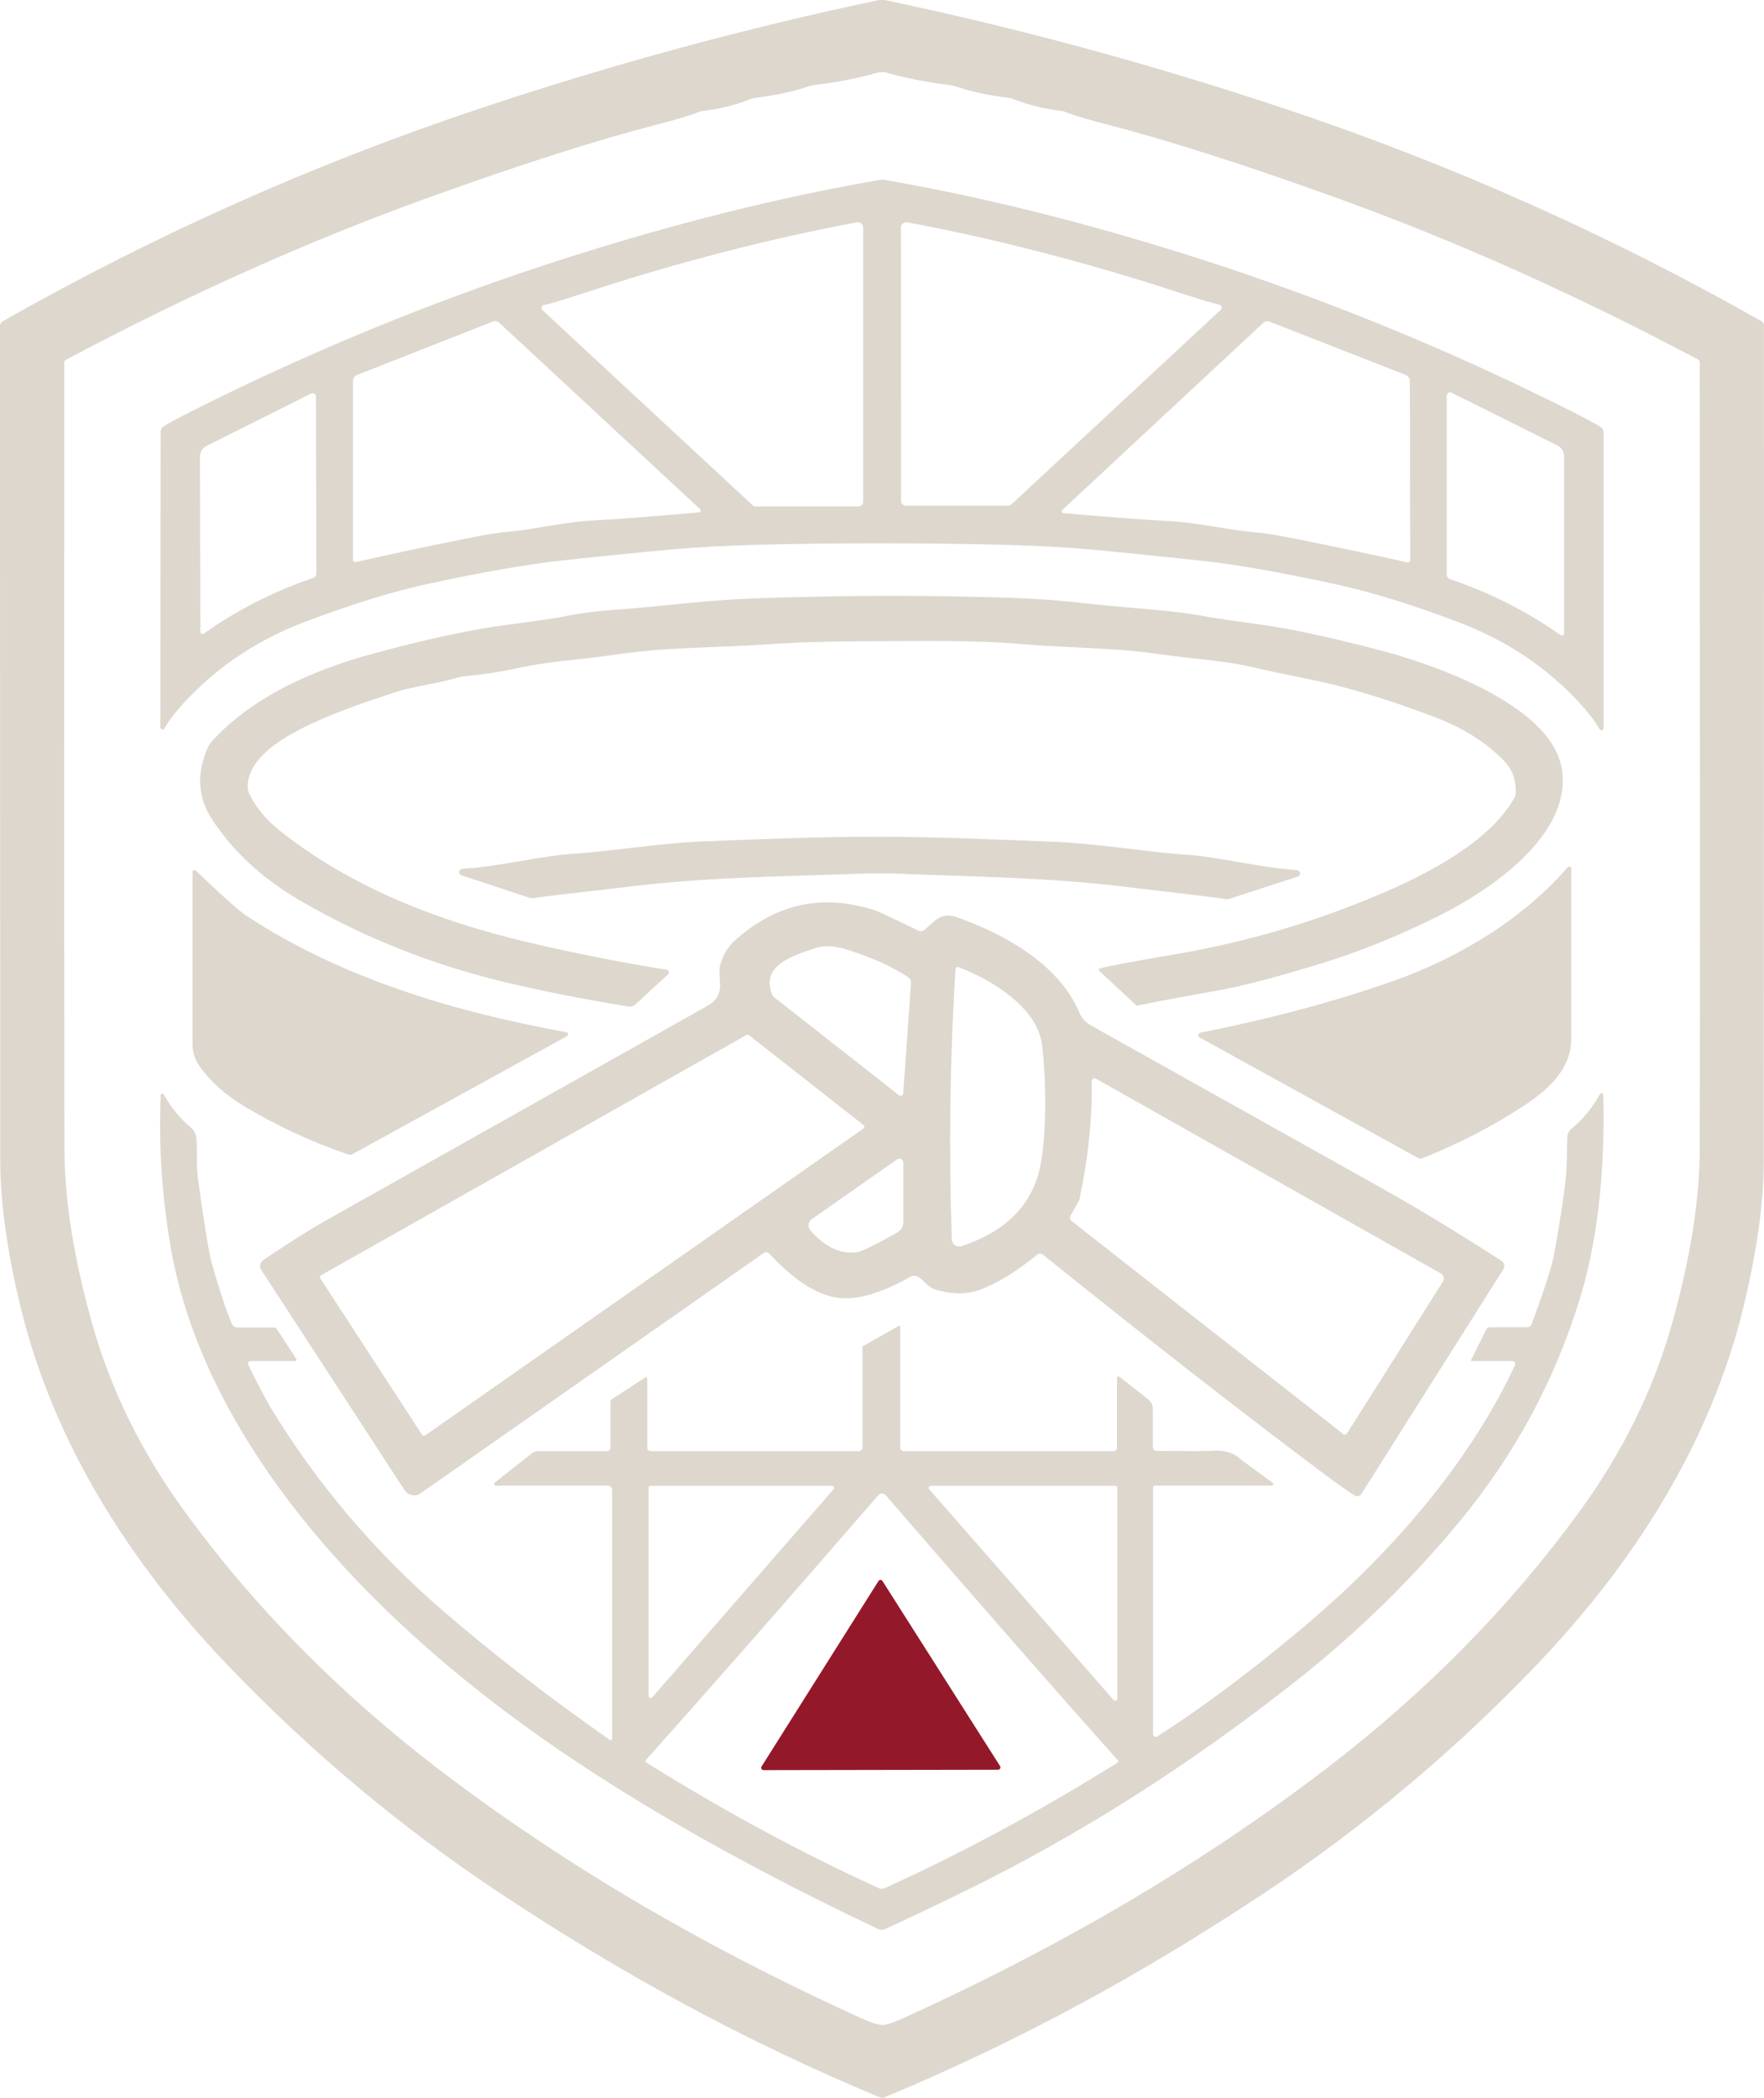 <svg xmlns="http://www.w3.org/2000/svg" fill="none" viewBox="115.92 97.74 268.21 318.94">
<path d="M250.01 97.74C250.27 97.74 250.437 97.747 250.51 97.76C270.843 102.027 291.09 107.527 311.25 114.26C336.41 122.653 360.567 133.42 383.72 146.56C383.841 146.63 383.942 146.729 384.012 146.849C384.082 146.968 384.12 147.103 384.12 147.24C384.133 148.773 384.127 191.027 384.1 274C384.1 280.5 383.06 288.017 380.98 296.55C375.98 317.09 364.4 335.31 349.69 350.71C337.09 363.903 323.26 375.5 308.2 385.5C289.77 397.74 270.86 408.1 250.26 416.65C250.213 416.67 250.14 416.68 250.04 416.68C249.947 416.68 249.877 416.67 249.83 416.65C229.22 408.1 210.31 397.75 191.88 385.51C176.82 375.517 162.987 363.923 150.38 350.73C135.67 335.33 124.09 317.11 119.08 296.57C117 288.043 115.96 280.53 115.96 274.03C115.92 191.057 115.907 148.803 115.92 147.27C115.92 147.133 115.958 146.998 116.028 146.879C116.098 146.759 116.199 146.66 116.32 146.59C139.467 133.443 163.62 122.67 188.78 114.27C208.94 107.537 229.183 102.033 249.51 97.76C249.59 97.747 249.757 97.74 250.01 97.74ZM250.06 405.59C251.1 405.59 253.06 404.65 254.46 404.01C278.16 393.17 299.25 380.667 317.73 366.5C332.757 354.973 345.53 342 356.05 327.58C362.663 318.507 367.383 308.9 370.21 298.76C372.87 289.207 374.25 280.7 374.35 273.24C374.403 269.193 374.41 229.07 374.37 152.87C374.37 152.771 374.343 152.674 374.292 152.589C374.241 152.505 374.168 152.436 374.08 152.39C355.52 142.53 337.233 134.35 319.22 127.85C305.307 122.83 293.64 119.1 284.22 116.66C281.093 115.847 279.05 115.237 278.09 114.83C277.758 114.691 277.408 114.6 277.05 114.56C274.73 114.3 272.43 113.733 270.15 112.86C269.791 112.721 269.415 112.626 269.03 112.58C266.07 112.213 263.463 111.643 261.21 110.87C260.898 110.764 260.576 110.693 260.25 110.66C256.79 110.247 253.54 109.603 250.5 108.73C250.46 108.717 250.3 108.71 250.02 108.71C249.747 108.71 249.59 108.717 249.55 108.73C246.51 109.603 243.26 110.247 239.8 110.66C239.474 110.693 239.152 110.764 238.84 110.87C236.587 111.643 233.98 112.213 231.02 112.58C230.635 112.626 230.259 112.721 229.9 112.86C227.62 113.74 225.32 114.31 223 114.57C222.642 114.61 222.292 114.701 221.96 114.84C221 115.247 218.957 115.857 215.83 116.67C206.41 119.11 194.743 122.843 180.83 127.87C162.817 134.37 144.53 142.553 125.97 152.42C125.882 152.466 125.809 152.535 125.758 152.619C125.707 152.704 125.68 152.801 125.68 152.9C125.66 229.1 125.677 269.223 125.73 273.27C125.83 280.73 127.213 289.237 129.88 298.79C132.707 308.93 137.427 318.533 144.04 327.6C154.567 342.02 167.343 354.993 182.37 366.52C200.857 380.68 221.95 393.177 245.65 404.01C247.05 404.65 249.02 405.59 250.06 405.59Z" fill="#DDD7CE"/>
<path d="M250.06 125.04C250.087 125.04 250.147 125.047 250.24 125.06C263.853 127.4 278.193 130.88 293.26 135.5C314.433 141.987 334.933 150.227 354.76 160.22C357.02 161.36 358.533 162.177 359.3 162.67C359.435 162.756 359.545 162.875 359.622 163.017C359.699 163.158 359.74 163.318 359.74 163.48V208.43C359.741 208.504 359.717 208.575 359.672 208.634C359.627 208.692 359.564 208.734 359.492 208.752C359.421 208.77 359.346 208.765 359.278 208.735C359.211 208.706 359.155 208.655 359.12 208.59C358.28 207.123 356.953 205.463 355.14 203.61C350.333 198.697 344.553 194.953 337.8 192.38C330.787 189.707 324.563 187.777 319.13 186.59C310.73 184.763 303.93 183.567 298.73 183C292.79 182.353 287.063 181.773 281.55 181.26C274.957 180.653 264.45 180.347 250.03 180.34C235.617 180.333 225.11 180.63 218.51 181.23C213.003 181.737 207.28 182.31 201.34 182.95C196.133 183.517 189.33 184.707 180.93 186.52C175.497 187.707 169.273 189.63 162.26 192.29C155.5 194.857 149.717 198.597 144.91 203.51C143.09 205.363 141.76 207.02 140.92 208.48C140.885 208.545 140.829 208.596 140.762 208.625C140.694 208.655 140.619 208.66 140.548 208.642C140.476 208.624 140.413 208.582 140.368 208.524C140.323 208.465 140.299 208.394 140.3 208.32L140.34 163.37C140.341 163.207 140.383 163.047 140.462 162.905C140.541 162.763 140.653 162.645 140.79 162.56C141.557 162.073 143.07 161.26 145.33 160.12C165.163 150.147 185.67 141.927 206.85 135.46C221.923 130.853 236.267 127.387 249.88 125.06C249.973 125.047 250.033 125.04 250.06 125.04ZM247.16 174.01V132.35C247.161 132.229 247.134 132.11 247.084 132C247.033 131.891 246.958 131.794 246.866 131.717C246.773 131.639 246.664 131.583 246.548 131.553C246.431 131.522 246.309 131.518 246.19 131.54C232.63 134.087 218.807 137.67 204.72 142.29C201.487 143.35 199.457 143.96 198.63 144.12C198.547 144.135 198.469 144.173 198.406 144.229C198.344 144.286 198.298 144.36 198.275 144.441C198.252 144.522 198.253 144.609 198.277 144.69C198.3 144.771 198.347 144.844 198.41 144.9L230.36 174.56C230.475 174.669 230.629 174.73 230.79 174.73H246.44C246.631 174.73 246.814 174.654 246.949 174.519C247.084 174.384 247.16 174.201 247.16 174.01ZM252.92 173.9C252.92 174.091 252.996 174.274 253.131 174.409C253.266 174.544 253.449 174.62 253.64 174.62L269.25 174.61C269.411 174.61 269.565 174.549 269.68 174.44L301.53 144.84C301.593 144.784 301.64 144.711 301.663 144.63C301.687 144.549 301.688 144.462 301.665 144.381C301.642 144.3 301.596 144.226 301.534 144.169C301.471 144.113 301.393 144.075 301.31 144.06C300.483 143.9 298.46 143.293 295.24 142.24C281.187 137.64 267.397 134.073 253.87 131.54C253.751 131.518 253.629 131.522 253.512 131.553C253.396 131.583 253.287 131.639 253.194 131.717C253.102 131.794 253.027 131.891 252.976 132C252.926 132.11 252.899 132.229 252.9 132.35L252.92 173.9ZM222.2 175.64C222.255 175.633 222.307 175.611 222.351 175.576C222.394 175.542 222.427 175.496 222.445 175.444C222.463 175.393 222.465 175.337 222.452 175.285C222.439 175.233 222.41 175.186 222.37 175.15L191.82 146.8C191.694 146.683 191.538 146.604 191.37 146.572C191.201 146.54 191.028 146.557 190.87 146.62L170.22 154.74C170.034 154.814 169.874 154.942 169.762 155.108C169.65 155.274 169.59 155.47 169.59 155.67V182.84C169.59 182.894 169.602 182.947 169.626 182.996C169.649 183.044 169.684 183.087 169.726 183.121C169.768 183.154 169.817 183.178 169.87 183.19C169.923 183.202 169.977 183.202 170.03 183.19C174.783 182.103 180.343 180.917 186.71 179.63C189.477 179.077 191.353 178.757 192.34 178.67C197.31 178.26 201.54 177.09 206.46 176.84C209.713 176.673 214.96 176.273 222.2 175.64ZM277.61 175.76C284.87 176.38 290.127 176.773 293.38 176.94C298.31 177.18 302.55 178.35 307.53 178.75C308.517 178.837 310.397 179.153 313.17 179.7C319.55 180.98 325.123 182.16 329.89 183.24C329.943 183.252 329.997 183.252 330.05 183.24C330.103 183.228 330.152 183.204 330.194 183.171C330.236 183.137 330.271 183.094 330.294 183.046C330.318 182.997 330.33 182.944 330.33 182.89L330.28 155.67C330.28 155.47 330.22 155.274 330.108 155.108C329.996 154.942 329.836 154.814 329.65 154.74L308.95 146.64C308.792 146.577 308.619 146.56 308.45 146.592C308.282 146.624 308.126 146.703 308 146.82L277.44 175.27C277.4 175.306 277.371 175.353 277.358 175.405C277.345 175.457 277.347 175.513 277.365 175.564C277.383 175.616 277.416 175.662 277.459 175.697C277.503 175.731 277.555 175.753 277.61 175.76ZM335.89 157.92V185.1C335.891 185.254 335.939 185.404 336.029 185.528C336.119 185.652 336.245 185.744 336.39 185.79C342.423 187.823 348.033 190.66 353.22 194.3C353.269 194.334 353.327 194.354 353.386 194.357C353.446 194.36 353.506 194.347 353.559 194.318C353.613 194.289 353.658 194.247 353.689 194.194C353.721 194.142 353.739 194.081 353.74 194.02V167.12C353.74 166.775 353.644 166.436 353.462 166.143C353.28 165.85 353.019 165.613 352.71 165.46L336.64 157.45C336.56 157.411 336.472 157.393 336.384 157.397C336.295 157.402 336.209 157.429 336.134 157.476C336.059 157.523 335.997 157.588 335.954 157.666C335.911 157.744 335.889 157.831 335.89 157.92ZM163.96 158.04C163.961 157.95 163.939 157.861 163.896 157.782C163.852 157.703 163.79 157.637 163.714 157.589C163.639 157.542 163.553 157.515 163.464 157.512C163.376 157.508 163.288 157.528 163.21 157.57L147.33 165.53C147.024 165.683 146.768 165.919 146.589 166.211C146.411 166.502 146.317 166.838 146.32 167.18L146.38 193.79C146.38 193.85 146.397 193.91 146.428 193.961C146.459 194.013 146.504 194.055 146.558 194.083C146.612 194.111 146.672 194.124 146.732 194.119C146.793 194.115 146.851 194.095 146.9 194.06C152.02 190.453 157.563 187.637 163.53 185.61C163.674 185.563 163.799 185.471 163.887 185.347C163.975 185.223 164.022 185.073 164.02 184.92L163.96 158.04Z" fill="#DDD7CE"/>
<path d="M283.16 244.97C284.7 244.563 288.47 243.853 294.47 242.84C305.83 240.913 316.763 237.64 327.27 233.02C333.72 230.17 342.5 225.5 346.13 219.12C346.294 218.838 346.383 218.518 346.39 218.19C346.417 216.263 345.847 214.697 344.68 213.49C341.96 210.663 338.467 208.437 334.2 206.81C327.073 204.09 320.76 202.173 315.26 201.06C311.267 200.253 308.75 199.723 307.71 199.47C302 198.07 298.5 198.09 291.85 197.14C285.3 196.2 277.7 196.21 272.34 195.74C263.93 195 256.62 195.2 246.34 195.24C241.1 195.253 236.38 195.417 232.18 195.73C226.15 196.17 217.3 196.11 209.98 197.19C203.65 198.13 199.66 198.2 194.28 199.38C191.867 199.913 189.31 200.3 186.61 200.54C186.264 200.567 185.919 200.63 185.58 200.73C182.2 201.75 179.06 202.01 176.18 202.93C171.547 204.417 167.823 205.77 165.01 206.99C160.73 208.86 153.52 212.27 153.58 217.44C153.587 217.783 153.669 218.121 153.82 218.43C154.867 220.523 156.37 222.353 158.33 223.92C169.22 232.62 182.44 237.74 196 240.95C203.14 242.637 210.227 244.04 217.26 245.16C217.339 245.171 217.414 245.205 217.475 245.257C217.536 245.309 217.58 245.378 217.603 245.455C217.626 245.531 217.627 245.613 217.605 245.69C217.583 245.768 217.54 245.837 217.48 245.89L212.5 250.46C212.366 250.582 212.206 250.672 212.033 250.724C211.86 250.776 211.678 250.788 211.5 250.76C204.66 249.66 198.327 248.41 192.5 247.01C181.5 244.363 171.2 240.253 161.6 234.68C155.893 231.373 151.433 227.28 148.22 222.4C145.967 218.98 145.747 215.287 147.56 211.32C147.706 210.996 147.902 210.698 148.14 210.44C154.4 203.55 163.78 199.51 172.77 197.08C180.737 194.92 187.323 193.493 192.53 192.8C197.403 192.153 200.29 191.737 201.19 191.55C203.703 191.017 206.593 190.637 209.86 190.41C216.24 189.97 222.95 189 230.04 188.74C243.827 188.227 257.053 188.19 269.72 188.63C273.673 188.77 277.353 189.04 280.76 189.44C288.17 190.31 293.52 190.35 300.02 191.6C300.5 191.693 303.237 192.09 308.23 192.79C312.09 193.33 317.65 194.523 324.91 196.37C333.09 198.45 351.85 204.7 353.4 214.7C354.97 224.83 342.15 233.29 334.54 237.05C328.38 240.097 322.45 242.49 316.75 244.23C309.843 246.35 304.567 247.727 300.92 248.36C296.313 249.153 292.3 249.907 288.88 250.62C288.843 250.627 288.804 250.625 288.768 250.614C288.732 250.604 288.698 250.585 288.67 250.56L283.06 245.35C283.029 245.323 283.007 245.288 282.995 245.249C282.983 245.21 282.983 245.169 282.993 245.129C283.003 245.09 283.024 245.054 283.054 245.026C283.083 244.998 283.12 244.978 283.16 244.97Z" fill="#DDD7CE"/>
<path d="M249.67 224.95C258.71 224.96 267.65 225.38 276.25 225.72C282.86 225.98 290.5 227.3 296.2 227.67C301.26 228 307.23 229.63 313.13 230.02C313.246 230.031 313.355 230.081 313.44 230.162C313.525 230.243 313.579 230.35 313.594 230.465C313.609 230.58 313.585 230.696 313.524 230.793C313.463 230.891 313.37 230.964 313.26 231L303.04 234.33C302.617 234.467 302.16 234.47 301.73 234.34C301.59 234.293 296.543 233.683 286.59 232.51C274.91 231.13 264.67 231.05 251.75 230.54C251.597 230.533 250.9 230.53 249.66 230.53C248.42 230.53 247.723 230.533 247.57 230.54C234.65 231.01 224.41 231.06 212.73 232.4C202.77 233.547 197.72 234.143 197.58 234.19C197.149 234.317 196.692 234.31 196.27 234.17L186.06 230.81C185.95 230.774 185.857 230.701 185.796 230.603C185.735 230.506 185.71 230.39 185.726 230.275C185.741 230.16 185.795 230.053 185.88 229.972C185.964 229.891 186.074 229.841 186.19 229.83C192.1 229.46 198.07 227.85 203.13 227.53C208.83 227.18 216.48 225.88 223.09 225.64C231.69 225.32 240.63 224.93 249.67 224.95Z" fill="#DDD7CE"/>
<path d="M354.29 229.59C354.332 229.543 354.387 229.511 354.449 229.496C354.51 229.482 354.574 229.486 354.632 229.509C354.691 229.532 354.741 229.572 354.776 229.624C354.812 229.676 354.83 229.737 354.83 229.8C354.817 240.513 354.817 249.08 354.83 255.5C354.85 260.27 351.42 263.35 347.46 265.95C342.847 268.97 337.763 271.593 332.21 273.82C332.097 273.864 331.977 273.883 331.858 273.877C331.738 273.87 331.623 273.837 331.52 273.78L298.33 255.47C298.258 255.433 298.199 255.373 298.162 255.301C298.125 255.228 298.112 255.146 298.124 255.066C298.136 254.985 298.173 254.91 298.23 254.852C298.286 254.794 298.36 254.755 298.44 254.74C309.233 252.593 319.04 249.96 327.86 246.84C337.45 243.44 347.24 237.69 354.29 229.59Z" fill="#DDD7CE"/>
<path d="M145.69 230.1C149.743 233.967 152.293 236.243 153.34 236.93C167.81 246.46 184.91 251.55 202.01 254.66C202.079 254.671 202.143 254.703 202.192 254.752C202.242 254.801 202.274 254.865 202.286 254.934C202.297 255.002 202.286 255.073 202.254 255.135C202.223 255.198 202.172 255.248 202.11 255.28L169.56 273.18C169.45 273.24 169.329 273.276 169.205 273.286C169.081 273.297 168.956 273.281 168.84 273.24C163.213 271.327 157.857 268.83 152.77 265.75C150.083 264.117 147.92 262.153 146.28 259.86C145.571 258.858 145.19 257.66 145.19 256.43V230.31C145.189 230.253 145.205 230.197 145.236 230.15C145.267 230.102 145.312 230.065 145.365 230.042C145.418 230.02 145.478 230.013 145.535 230.024C145.593 230.034 145.647 230.061 145.69 230.1Z" fill="#DDD7CE"/>
<path d="M273.62 288.49C270.24 291.217 267.27 293.017 264.71 293.89C262.797 294.543 260.623 294.517 258.19 293.81C256.94 293.44 256.48 292.37 255.48 291.84C255.306 291.745 255.111 291.696 254.914 291.698C254.716 291.7 254.522 291.752 254.35 291.85C250.93 293.783 247.947 294.863 245.4 295.09C240.58 295.52 236.37 292.04 232.89 288.32C232.783 288.206 232.639 288.135 232.484 288.118C232.33 288.102 232.176 288.141 232.05 288.23L179.88 324.76C179.689 324.893 179.474 324.987 179.247 325.036C179.019 325.085 178.785 325.087 178.557 325.043C178.329 324.999 178.113 324.91 177.921 324.781C177.729 324.651 177.565 324.484 177.44 324.29L155.64 290.81C155.486 290.574 155.43 290.287 155.484 290.011C155.538 289.734 155.698 289.49 155.93 289.33C159.543 286.85 163 284.68 166.3 282.82C183.693 273.033 202.737 262.323 223.43 250.69C224.823 249.91 225.48 248.81 225.4 247.39C225.32 245.943 225.283 245.193 225.29 245.14C225.603 243.313 226.427 241.807 227.76 240.62C233.94 235.127 240.927 233.607 248.72 236.06C249.513 236.313 251.78 237.367 255.52 239.22C255.677 239.297 255.854 239.326 256.028 239.303C256.202 239.28 256.366 239.206 256.5 239.09L258.04 237.74C258.467 237.364 258.987 237.108 259.546 236.999C260.105 236.89 260.683 236.932 261.22 237.12C268.5 239.65 276.93 244.3 280.02 251.66C280.37 252.49 280.989 253.183 281.78 253.63C281.9 253.697 296.67 261.96 326.09 278.42C331.523 281.467 337.56 285.133 344.2 289.42C344.411 289.556 344.559 289.77 344.614 290.013C344.668 290.257 344.623 290.511 344.49 290.72L322.92 324.85C322.811 325.022 322.638 325.144 322.44 325.189C322.241 325.234 322.032 325.198 321.86 325.09C320.613 324.277 319.163 323.253 317.51 322.02C305.05 312.7 290.713 301.523 274.5 288.49C274.375 288.391 274.22 288.337 274.06 288.337C273.9 288.337 273.745 288.391 273.62 288.49ZM253.25 263.97L254.44 247.15C254.452 246.989 254.42 246.828 254.348 246.682C254.276 246.536 254.166 246.411 254.03 246.32C251.643 244.713 248.523 243.307 244.67 242.1C242.75 241.5 241.127 241.433 239.8 241.9C236.48 243.06 231.39 244.51 233.41 249.13C233.436 249.189 233.478 249.241 233.53 249.28L252.62 264.25C252.676 264.294 252.742 264.322 252.813 264.33C252.883 264.339 252.955 264.328 253.019 264.3C253.084 264.271 253.14 264.225 253.18 264.167C253.221 264.109 253.245 264.041 253.25 263.97ZM261.2 245.07C260.353 258.777 260.167 272.477 260.64 286.17C260.647 286.343 260.694 286.513 260.777 286.665C260.861 286.817 260.978 286.948 261.121 287.047C261.263 287.145 261.427 287.21 261.598 287.235C261.77 287.26 261.945 287.244 262.11 287.19C269.01 284.917 273.027 280.747 274.16 274.68C275.05 269.94 275.03 261.85 274.34 256.51C273.61 250.84 266.55 246.62 261.67 244.77C261.619 244.751 261.565 244.745 261.511 244.75C261.458 244.756 261.406 244.774 261.361 244.803C261.315 244.832 261.277 244.872 261.249 244.918C261.221 244.964 261.204 245.016 261.2 245.07ZM180.1 315.87C180.124 315.908 180.156 315.94 180.193 315.965C180.23 315.99 180.272 316.007 180.316 316.016C180.36 316.024 180.405 316.024 180.449 316.014C180.492 316.004 180.534 315.986 180.57 315.96L247.2 269.31C247.242 269.28 247.276 269.241 247.3 269.195C247.324 269.15 247.337 269.099 247.338 269.048C247.339 268.996 247.328 268.945 247.306 268.899C247.284 268.852 247.251 268.811 247.21 268.78L229.79 255.11C229.739 255.071 229.678 255.047 229.614 255.041C229.551 255.036 229.486 255.049 229.43 255.08L164.73 291.62C164.691 291.642 164.657 291.671 164.63 291.706C164.603 291.741 164.583 291.782 164.572 291.824C164.561 291.867 164.559 291.912 164.565 291.956C164.572 292 164.587 292.042 164.61 292.08L180.1 315.87ZM281.91 262.12C282.01 267.687 281.397 273.643 280.07 279.99C280.044 280.123 279.996 280.251 279.93 280.37L278.69 282.55C278.614 282.683 278.588 282.839 278.618 282.99C278.647 283.14 278.73 283.275 278.85 283.37L320.17 315.77C320.211 315.803 320.259 315.827 320.311 315.84C320.362 315.853 320.416 315.855 320.468 315.846C320.52 315.836 320.569 315.815 320.613 315.785C320.656 315.755 320.693 315.716 320.72 315.67L335.32 292.57C335.383 292.471 335.426 292.361 335.445 292.245C335.463 292.129 335.458 292.01 335.429 291.896C335.4 291.782 335.348 291.675 335.276 291.581C335.204 291.487 335.113 291.408 335.01 291.35L282.56 261.73C282.493 261.693 282.417 261.675 282.341 261.677C282.264 261.678 282.189 261.7 282.124 261.739C282.058 261.779 282.004 261.835 281.966 261.901C281.929 261.968 281.909 262.043 281.91 262.12ZM253.27 274.5C253.27 274.388 253.24 274.279 253.182 274.183C253.124 274.088 253.041 274.01 252.942 273.959C252.843 273.907 252.732 273.884 252.62 273.891C252.509 273.898 252.401 273.936 252.31 274L239.36 283.08C239.223 283.175 239.108 283.298 239.023 283.441C238.937 283.583 238.882 283.743 238.863 283.908C238.843 284.073 238.858 284.241 238.908 284.4C238.957 284.559 239.04 284.705 239.15 284.83C241.383 287.357 243.757 288.45 246.27 288.11C246.903 288.023 248.937 287.02 252.37 285.1C252.643 284.945 252.87 284.721 253.028 284.45C253.186 284.18 253.27 283.873 253.27 283.56V274.5Z" fill="#DDD7CE"/>
<path d="M191.16 323.12L196.76 318.71C197.058 318.477 197.424 318.35 197.8 318.35H208.25C208.316 318.35 208.381 318.337 208.441 318.311C208.502 318.286 208.557 318.248 208.604 318.201C208.65 318.153 208.687 318.097 208.712 318.035C208.737 317.973 208.75 317.907 208.75 317.84V310.85C208.75 310.77 208.771 310.691 208.812 310.619C208.852 310.548 208.91 310.486 208.98 310.44L214.03 307.15C214.06 307.13 214.096 307.119 214.132 307.117C214.168 307.116 214.204 307.124 214.236 307.142C214.268 307.159 214.295 307.185 214.313 307.216C214.331 307.248 214.341 307.284 214.34 307.32V317.87C214.34 318 214.392 318.125 214.484 318.216C214.575 318.308 214.7 318.36 214.83 318.36H246.48C246.634 318.36 246.781 318.299 246.89 318.19C246.999 318.081 247.06 317.934 247.06 317.78V302.51C247.06 302.482 247.068 302.455 247.082 302.432C247.096 302.409 247.116 302.391 247.14 302.38L252.62 299.29C252.637 299.279 252.657 299.273 252.678 299.272C252.698 299.272 252.718 299.277 252.736 299.287C252.754 299.298 252.768 299.313 252.778 299.331C252.787 299.349 252.791 299.37 252.79 299.39V317.8C252.79 317.949 252.849 318.091 252.954 318.196C253.059 318.301 253.201 318.36 253.35 318.36H285.25C285.383 318.36 285.51 318.307 285.604 318.214C285.697 318.12 285.75 317.993 285.75 317.86V307.22C285.75 307.177 285.763 307.136 285.786 307.099C285.808 307.063 285.841 307.034 285.879 307.016C285.918 306.997 285.961 306.989 286.003 306.994C286.046 306.998 286.086 307.014 286.12 307.04L290.47 310.45C290.697 310.628 290.881 310.855 291.007 311.115C291.134 311.375 291.2 311.66 291.2 311.95V317.68C291.2 317.85 291.267 318.013 291.387 318.133C291.507 318.253 291.67 318.32 291.84 318.32C296.693 318.367 299.42 318.363 300.02 318.31C301.927 318.15 303.41 318.547 304.47 319.5C304.777 319.78 306.417 320.993 309.39 323.14C309.437 323.17 309.472 323.214 309.491 323.266C309.509 323.319 309.51 323.375 309.493 323.428C309.476 323.481 309.441 323.526 309.396 323.557C309.35 323.588 309.295 323.603 309.24 323.6H291.49C291.424 323.6 291.36 323.627 291.313 323.676C291.266 323.725 291.24 323.791 291.24 323.86V361.39C291.239 361.464 291.258 361.536 291.296 361.6C291.333 361.664 291.386 361.717 291.451 361.752C291.515 361.788 291.588 361.806 291.662 361.804C291.736 361.802 291.808 361.78 291.87 361.74C298.543 357.467 305.77 352.08 313.55 345.58C326.84 334.48 339 320.79 346.27 305.29C346.302 305.223 346.317 305.148 346.312 305.074C346.308 304.999 346.285 304.927 346.245 304.864C346.205 304.801 346.149 304.749 346.084 304.714C346.018 304.678 345.945 304.659 345.87 304.66H339.66C339.645 304.66 339.63 304.656 339.616 304.648C339.603 304.641 339.592 304.63 339.584 304.617C339.576 304.604 339.571 304.589 339.571 304.574C339.57 304.559 339.573 304.544 339.58 304.53L341.91 299.84C341.961 299.741 342.039 299.658 342.134 299.599C342.229 299.541 342.338 299.51 342.45 299.51H348.09C348.249 299.51 348.404 299.461 348.535 299.369C348.665 299.278 348.765 299.149 348.82 299C350.78 293.707 351.923 290.13 352.25 288.27C353.457 281.463 354.083 276.957 354.13 274.75C354.183 271.897 354.223 270.423 354.25 270.33C354.354 269.933 354.578 269.58 354.89 269.32C356.623 267.873 358.053 266.13 359.18 264.09C359.208 264.036 359.254 263.992 359.309 263.967C359.365 263.942 359.428 263.937 359.487 263.952C359.546 263.967 359.598 264.002 359.635 264.05C359.672 264.099 359.691 264.159 359.69 264.22C359.97 273.92 359.12 285.1 356.38 294.34C352.553 307.253 346.25 318.973 337.47 329.5C330.27 338.133 322.21 345.983 313.29 353.05C296.93 366.003 279.957 376.777 262.37 385.37C258.103 387.457 254.127 389.347 250.44 391.04C250.296 391.106 250.139 391.14 249.98 391.14C249.821 391.14 249.664 391.106 249.52 391.04C249.353 390.96 249.08 390.83 248.7 390.65C227.5 380.577 209.727 370.32 195.38 359.88C178.28 347.42 161.83 331.62 151.47 313.28C146.583 304.64 143.39 296.027 141.89 287.44C140.543 279.707 140.033 271.977 140.36 264.25C140.361 264.197 140.38 264.147 140.413 264.105C140.446 264.064 140.492 264.035 140.543 264.023C140.594 264.01 140.648 264.015 140.696 264.036C140.745 264.057 140.785 264.094 140.81 264.14C141.997 266.2 143.367 267.863 144.92 269.13C145.395 269.521 145.699 270.084 145.77 270.7C145.98 272.55 145.71 274.64 146 276.77C146.96 283.803 147.657 288.1 148.09 289.66C149.13 293.407 150.157 296.52 151.17 299C151.238 299.166 151.353 299.308 151.501 299.408C151.649 299.508 151.823 299.561 152 299.56H157.61C157.687 299.56 157.763 299.58 157.831 299.616C157.899 299.653 157.957 299.706 158 299.77L160.98 304.35C161 304.38 161.011 304.416 161.013 304.452C161.014 304.488 161.006 304.524 160.988 304.556C160.971 304.588 160.945 304.615 160.914 304.633C160.882 304.651 160.846 304.661 160.81 304.66H154.02C153.951 304.659 153.884 304.676 153.824 304.709C153.764 304.742 153.713 304.791 153.677 304.85C153.641 304.909 153.62 304.977 153.617 305.047C153.614 305.117 153.629 305.187 153.66 305.25C155.453 308.797 156.58 310.947 157.04 311.7C164.18 323.42 172.987 333.783 183.46 342.79C191.233 349.477 199.623 355.96 208.63 362.24C208.665 362.264 208.705 362.277 208.747 362.28C208.789 362.282 208.83 362.273 208.867 362.254C208.904 362.234 208.935 362.205 208.957 362.169C208.979 362.133 208.99 362.092 208.99 362.05V324.23C208.99 324.063 208.924 323.903 208.805 323.785C208.687 323.666 208.527 323.6 208.36 323.6H191.33C191.274 323.6 191.22 323.583 191.174 323.551C191.128 323.518 191.094 323.473 191.075 323.42C191.057 323.367 191.055 323.31 191.07 323.257C191.085 323.203 191.117 323.155 191.16 323.12ZM214.85 323.62C214.765 323.62 214.684 323.654 214.624 323.714C214.564 323.774 214.53 323.855 214.53 323.94V355.58C214.53 355.645 214.55 355.708 214.587 355.761C214.625 355.815 214.677 355.855 214.738 355.878C214.798 355.901 214.865 355.905 214.928 355.889C214.99 355.873 215.047 355.839 215.09 355.79L242.66 324.15C242.7 324.104 242.726 324.047 242.735 323.986C242.744 323.926 242.735 323.864 242.71 323.808C242.685 323.752 242.644 323.705 242.593 323.671C242.541 323.638 242.481 323.62 242.42 323.62H214.85ZM285.81 323.96C285.81 323.872 285.775 323.789 285.713 323.727C285.651 323.665 285.568 323.63 285.48 323.63H257.47C257.406 323.629 257.343 323.647 257.289 323.681C257.235 323.716 257.192 323.765 257.166 323.823C257.139 323.882 257.13 323.947 257.14 324.01C257.149 324.073 257.177 324.132 257.22 324.18L285.23 356.18C285.274 356.231 285.333 356.268 285.399 356.284C285.465 356.301 285.534 356.297 285.597 356.273C285.66 356.249 285.715 356.206 285.753 356.15C285.791 356.094 285.811 356.028 285.81 355.96V323.96ZM249.99 384.89C250.003 384.89 250.037 384.89 250.09 384.89C250.161 384.894 250.223 384.887 250.27 384.87C262.197 379.457 274.043 373.077 285.81 365.73C285.842 365.71 285.869 365.684 285.89 365.652C285.91 365.621 285.924 365.586 285.93 365.549C285.935 365.512 285.933 365.474 285.923 365.438C285.912 365.402 285.894 365.368 285.87 365.34C276.863 355.267 265.16 341.903 250.76 325.25C250.48 324.93 250.233 324.767 250.02 324.76C249.813 324.76 249.57 324.923 249.29 325.25C234.87 341.89 223.15 355.24 214.13 365.3C214.106 365.328 214.088 365.362 214.077 365.398C214.067 365.434 214.065 365.472 214.07 365.509C214.076 365.546 214.09 365.581 214.11 365.612C214.131 365.644 214.158 365.67 214.19 365.69C225.95 373.05 237.79 379.443 249.71 384.87C249.759 384.888 249.825 384.895 249.9 384.89C249.947 384.89 249.977 384.89 249.99 384.89Z" fill="#DDD7CE"/>
<path d="M231.71 366.3L249.49 338.1C249.522 338.048 249.567 338.006 249.621 337.976C249.674 337.947 249.734 337.931 249.795 337.931C249.856 337.931 249.916 337.947 249.969 337.976C250.023 338.006 250.068 338.048 250.1 338.1L267.98 366.24C268.014 366.294 268.032 366.356 268.034 366.42C268.036 366.484 268.021 366.547 267.99 366.602C267.96 366.658 267.915 366.705 267.86 366.738C267.806 366.771 267.744 366.789 267.68 366.79L232.02 366.85C231.955 366.851 231.892 366.834 231.836 366.802C231.78 366.77 231.734 366.723 231.702 366.667C231.67 366.611 231.654 366.547 231.656 366.482C231.657 366.418 231.676 366.355 231.71 366.3Z" fill="#93192A"/>
</svg>